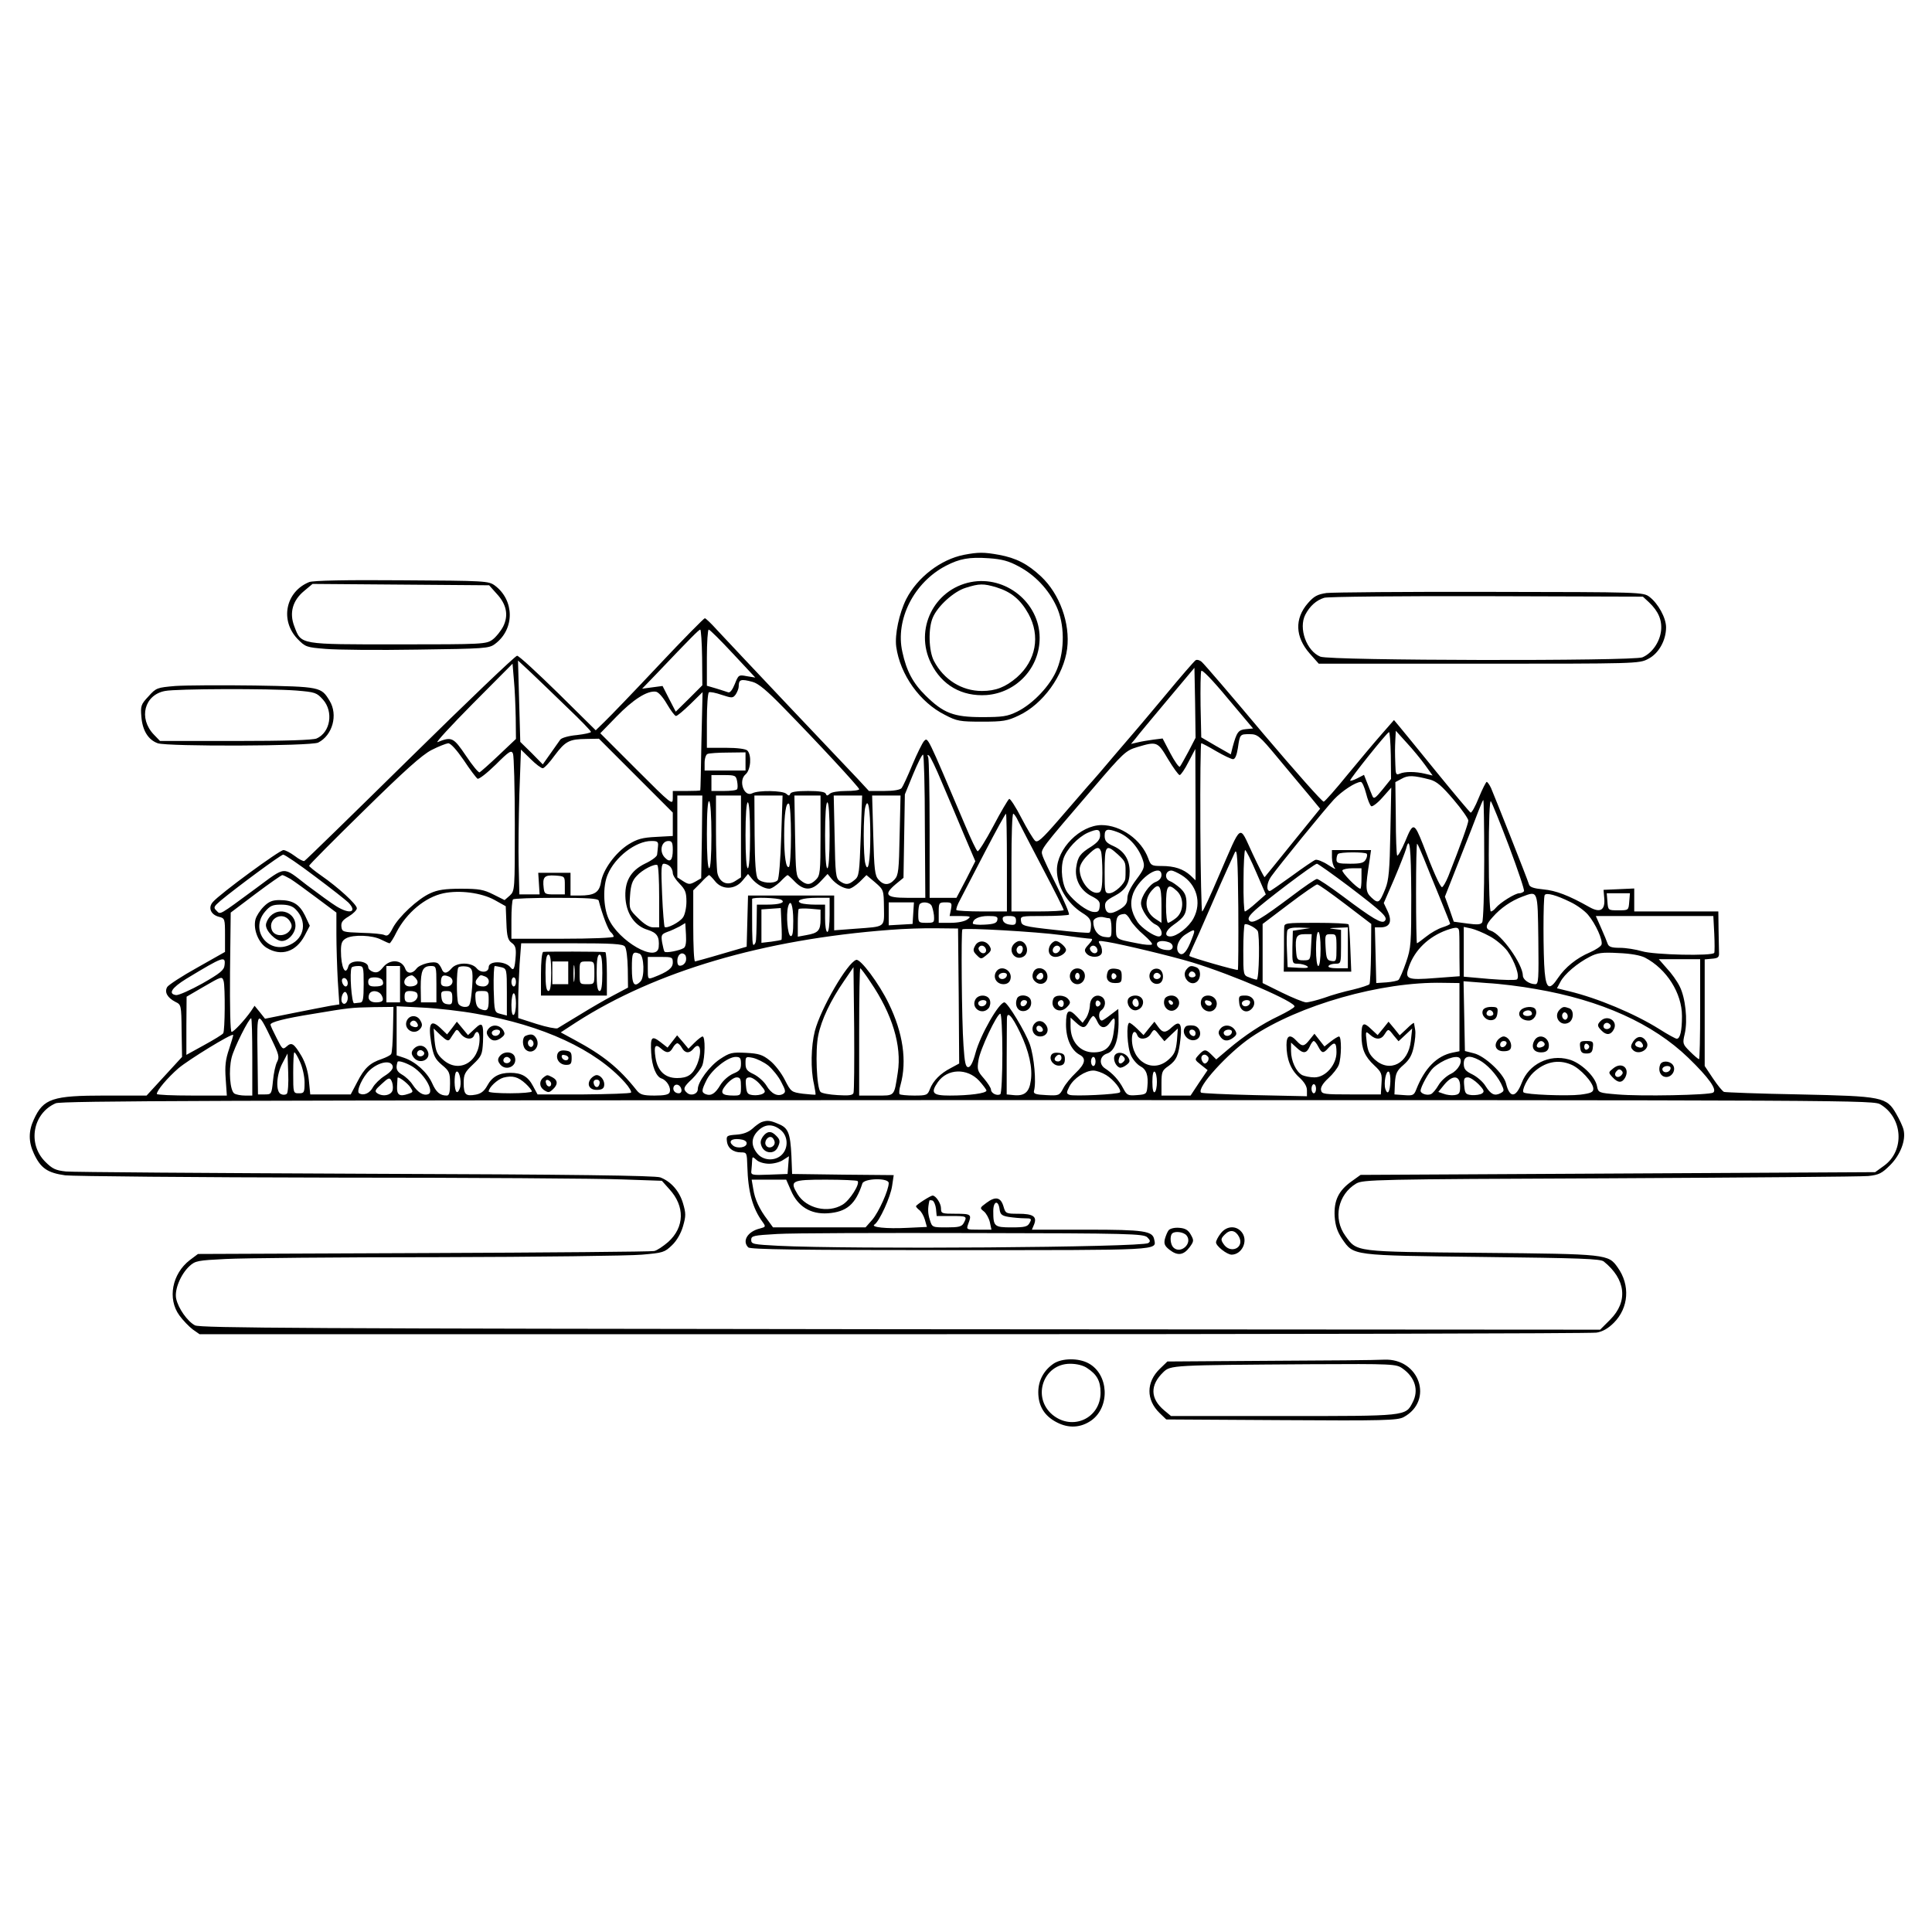 <?xml version="1.0" standalone="no"?>
<!DOCTYPE svg PUBLIC "-//W3C//DTD SVG 20010904//EN"
 "http://www.w3.org/TR/2001/REC-SVG-20010904/DTD/svg10.dtd">
<svg version="1.0" xmlns="http://www.w3.org/2000/svg"
 width="850pt" height="850pt" viewBox="0 0 850 850"
 preserveAspectRatio="xMidYMid meet">
<g transform="translate(0,850) scale(0.1,-0.1)"
fill="#000000" stroke="none">
<path d="M4241 6059 c-102 -20 -205 -99 -254 -195 -31 -62 -51 -156 -44 -209
17 -123 104 -245 214 -300 53 -28 67 -30 163 -30 93 0 112 3 162 27 107 50
198 177 213 294 14 112 -33 241 -115 318 -59 55 -109 81 -185 95 -66 12 -91
12 -154 0z m241 -51 c72 -38 132 -102 166 -176 36 -77 37 -190 3 -275 -28 -71
-105 -153 -176 -188 -43 -21 -64 -24 -155 -24 -124 0 -169 17 -248 95 -55 54
-84 108 -102 192 -32 142 51 306 192 379 60 31 102 39 188 33 58 -4 88 -12
132 -36z"/>
<path d="M4271 5939 c-162 -32 -249 -208 -175 -357 48 -97 136 -147 244 -140
132 10 235 120 234 253 -1 154 -150 274 -303 244z m113 -23 c65 -20 106 -54
141 -117 53 -97 33 -205 -51 -279 -50 -43 -93 -60 -154 -60 -89 0 -168 50
-211 132 -23 44 -26 143 -5 191 21 50 92 115 145 131 60 19 78 19 135 2z"/>
<path d="M1360 5939 c-103 -42 -129 -167 -52 -249 36 -37 40 -38 126 -45 48
-4 229 -6 402 -3 297 4 316 5 342 25 87 65 86 192 -1 257 -28 20 -39 21 -410
23 -242 2 -391 -1 -407 -8z m825 -51 c44 -47 53 -95 29 -144 -11 -21 -32 -47
-47 -58 -28 -20 -40 -21 -415 -21 -438 0 -426 -2 -457 79 -23 59 -8 114 43
156 l37 31 388 -3 389 -3 33 -37z"/>
<path d="M5836 5891 c-40 -6 -55 -14 -82 -45 -59 -68 -56 -148 8 -221 l40 -45
704 0 c692 0 706 0 745 21 46 23 79 81 79 139 0 42 -35 105 -73 134 -28 21
-35 21 -700 22 -370 1 -694 -2 -721 -5z m1419 -41 c41 -39 58 -78 53 -125 -6
-51 -40 -99 -82 -117 -40 -17 -1375 -15 -1417 3 -61 25 -97 125 -66 185 20 38
48 63 83 74 16 5 338 8 716 7 l686 -2 27 -25z"/>
<path d="M2898 5573 c-108 -115 -215 -226 -237 -247 l-40 -39 -166 164 c-92
90 -172 164 -180 164 -8 0 -219 -202 -471 -450 -251 -247 -460 -451 -465 -453
-5 -2 -24 8 -42 22 -19 14 -41 26 -50 26 -17 0 -279 -192 -310 -228 -23 -25
-10 -57 28 -66 24 -6 25 -10 25 -80 l0 -74 -122 -69 c-67 -37 -126 -76 -132
-85 -14 -23 1 -48 36 -66 25 -12 26 -14 27 -127 l2 -115 -78 -85 -78 -85 -183
0 c-231 0 -271 -13 -313 -105 -24 -51 -24 -99 0 -150 30 -65 60 -85 138 -96
37 -4 565 -9 1173 -10 608 0 1183 -4 1278 -8 l174 -6 33 -37 c69 -75 67 -167
-5 -232 -22 -19 -50 -38 -62 -40 -13 -3 -469 -7 -1015 -9 l-992 -4 -36 -27
c-78 -60 -99 -170 -46 -243 16 -22 43 -50 59 -62 l30 -21 3054 0 c1679 0 3071
3 3092 7 26 4 51 18 76 43 66 66 73 166 17 244 -41 58 -45 59 -597 64 -564 5
-549 3 -601 75 -55 76 -33 182 48 230 31 17 80 19 1115 23 596 3 1108 7 1138
10 47 5 60 12 96 48 45 45 70 110 59 155 -3 14 -18 46 -32 70 -43 75 -59 78
-426 86 -176 3 -325 9 -332 11 -7 3 -29 30 -49 60 l-36 54 0 234 0 235 32 3
c27 2 32 7 31 26 0 12 -1 58 -2 102 l-1 80 -185 0 -185 0 0 50 0 51 -67 -3
-68 -3 3 -36 c5 -53 -17 -67 -65 -40 -92 52 -148 73 -203 78 -42 4 -60 10 -63
22 -7 24 -153 392 -167 424 -7 15 -16 27 -19 27 -3 0 -19 -31 -35 -70 -15 -38
-32 -68 -36 -65 -5 3 -73 84 -152 181 -78 96 -152 187 -164 201 l-21 25 -56
-64 c-30 -34 -97 -114 -149 -177 -51 -63 -98 -116 -104 -118 -6 -2 -125 133
-266 299 -140 167 -262 309 -271 316 -9 8 -21 11 -27 7 -6 -4 -66 -73 -133
-154 -67 -80 -124 -148 -127 -151 -3 -3 -43 -50 -90 -105 -46 -55 -102 -120
-125 -145 -22 -25 -80 -92 -128 -148 -73 -84 -92 -101 -103 -91 -8 7 -35 52
-60 100 -25 49 -50 87 -54 84 -5 -3 -37 -57 -70 -120 -34 -64 -65 -113 -69
-110 -5 2 -30 55 -56 117 -169 398 -162 385 -180 367 -7 -8 -30 -54 -51 -104
-20 -49 -42 -96 -47 -102 -6 -8 -35 -13 -77 -13 l-67 0 -49 53 c-27 28 -167
176 -309 326 -143 151 -282 299 -309 328 -26 29 -51 53 -55 53 -4 0 -96 -93
-203 -207z m191 34 l1 -122 -58 -58 -59 -58 -29 56 -29 57 -45 -6 -45 -6 60
62 c157 165 190 198 196 198 3 0 7 -55 8 -123z m136 17 l98 -105 -37 6 c-36 7
-37 6 -53 -34 -10 -25 -21 -40 -29 -37 -6 2 -30 10 -53 17 l-41 12 0 124 c0
67 4 123 8 123 5 0 53 -48 107 -106z m-728 -238 c57 -54 103 -102 103 -106 0
-4 -28 -10 -62 -14 -35 -3 -67 -12 -73 -20 -5 -7 -25 -35 -43 -61 l-34 -48
-49 50 -50 49 -5 179 -5 179 58 -54 c32 -30 104 -100 160 -154z m-228 -44 l1
-93 -76 -72 c-42 -40 -80 -73 -84 -75 -5 -2 -32 31 -60 73 -55 81 -62 85 -125
60 -11 -4 59 72 155 169 l175 176 6 -72 c4 -40 7 -115 8 -166z m2960 -148
c-17 -32 -34 -62 -38 -67 -4 -4 -23 23 -42 59 l-34 65 -40 -5 c-22 -3 -53 -8
-69 -12 l-30 -7 20 24 c10 14 73 89 139 168 l120 143 3 -154 2 -154 -31 -60z
m252 98 c-33 -3 -40 -13 -58 -79 l-8 -32 -65 37 -65 38 -3 139 c-1 76 0 145 3
153 3 8 48 -38 116 -120 l112 -133 -32 -3z m-2170 208 c26 -7 64 -39 136 -113
149 -152 333 -351 333 -359 0 -5 -26 -8 -58 -8 -33 0 -64 -5 -71 -12 -11 -10
-14 -10 -18 0 -3 8 -28 12 -78 12 -50 0 -75 -4 -78 -12 -4 -10 -7 -10 -18 0
-16 14 -122 16 -149 2 -36 -19 -63 55 -30 83 23 19 28 85 8 105 -7 7 -44 12
-95 12 l-83 0 0 119 c0 66 4 122 9 125 5 3 30 -2 56 -11 46 -15 49 -15 62 2 7
11 13 26 13 35 0 31 9 34 61 20z m-377 -97 c17 -29 35 -53 40 -53 6 0 34 24
64 53 l53 52 -5 -215 c-2 -118 -4 -216 -5 -217 -1 -2 -28 -3 -61 -3 l-60 0 0
-32 c0 -32 -6 -27 -159 126 l-160 160 72 74 c72 74 134 114 172 109 11 -1 31
-23 49 -54z m3185 -226 l1 -104 -37 -46 c-32 -39 -39 -44 -45 -29 -4 9 -14 34
-22 55 l-15 38 -31 -16 c-16 -8 -30 -12 -30 -9 0 9 163 213 171 213 3 1 7 -45
8 -102z m151 -43 l33 -46 -34 8 c-42 10 -89 10 -111 0 -16 -7 -18 -2 -19 38
-2 60 -2 69 0 114 l2 37 48 -53 c26 -28 63 -73 81 -98z m-650 34 c47 -56 108
-130 137 -164 l51 -62 -120 -148 c-66 -82 -122 -151 -124 -153 -2 -2 -26 45
-54 105 -60 128 -44 139 -147 -98 -37 -87 -70 -158 -74 -158 -3 0 -7 167 -8
370 -1 204 1 370 4 370 4 0 34 -16 66 -35 33 -19 66 -35 74 -35 9 0 16 17 21
48 9 62 9 62 52 62 35 0 43 -7 122 -102z m-2823 -80 l163 -163 0 -51 0 -52
-73 -4 c-61 -3 -83 -9 -122 -33 -57 -36 -113 -112 -121 -167 -8 -45 -29 -58
-95 -58 l-39 0 0 50 0 50 -71 0 -71 0 3 -47 3 -48 -44 0 -45 0 -3 125 c-2 69
0 212 3 318 l7 194 42 -41 c23 -23 47 -41 54 -41 6 0 30 25 52 56 48 64 65 72
140 73 l55 1 162 -162z m-757 68 c27 -41 55 -78 61 -82 6 -3 40 23 80 62 60
60 69 65 76 48 4 -10 8 -150 8 -311 0 -289 0 -292 -22 -313 l-23 -20 -50 25
c-42 21 -62 25 -142 25 -70 0 -103 -5 -135 -20 -54 -24 -139 -103 -165 -153
-15 -30 -23 -37 -36 -31 -9 5 -55 9 -102 10 -82 3 -85 4 -88 27 -2 19 5 29 32
45 20 12 36 28 36 36 0 17 -82 92 -157 144 -29 20 -53 40 -53 43 0 4 108 113
241 243 179 176 255 244 297 266 31 16 65 29 74 30 11 0 37 -29 68 -74z m3099
4 c23 -38 46 -70 51 -70 5 0 23 26 39 58 l30 57 1 -289 0 -289 -22 21 c-32 29
-71 42 -127 42 -44 0 -48 2 -59 33 -30 83 -121 147 -206 147 -94 -1 -196 -104
-196 -198 0 -70 45 -146 111 -188 31 -19 39 -30 39 -54 0 -16 -3 -31 -7 -33
-5 -3 -73 3 -153 12 -137 15 -145 18 -148 39 -3 22 -1 22 101 22 57 0 106 3
110 6 3 4 -20 59 -52 123 -32 64 -62 126 -65 139 -8 25 -9 24 222 293 135 158
145 167 195 182 87 26 90 25 136 -53z m-1859 -10 l0 -40 -90 0 -90 0 0 34 c0
19 6 37 13 39 6 3 47 6 90 6 l77 1 0 -40z m789 -285 l2 -315 -81 0 c-93 0
-104 14 -48 61 l33 27 3 183 3 184 36 88 c20 48 39 87 44 87 4 0 8 -142 8
-315z m74 195 c25 -58 68 -160 96 -227 l52 -122 -41 -81 -42 -80 -59 0 -59 0
0 299 c0 165 -3 308 -6 318 -5 12 -4 15 4 8 6 -5 31 -57 55 -115z m-900 3 c3
-16 3 -31 0 -35 -2 -5 -29 -8 -59 -8 l-54 0 0 35 0 35 54 0 c51 0 54 -2 59
-27z m3049 7 c29 -8 52 -28 103 -88 36 -42 65 -84 65 -92 0 -13 -32 -103 -88
-245 -11 -27 -24 -49 -28 -48 -8 1 -40 72 -84 189 -38 96 -43 97 -77 14 -17
-40 -33 -68 -36 -64 -3 5 -6 80 -6 166 l-2 157 28 15 c28 16 52 15 125 -4z
m-282 -60 c7 -28 17 -53 23 -57 5 -3 28 14 49 38 l39 44 -4 -200 c-3 -164 -7
-208 -22 -245 -26 -64 -31 -67 -61 -39 -27 25 -28 40 -8 167 l6 42 -86 0 -86
0 0 -33 c0 -18 6 -39 13 -46 6 -8 -7 -1 -30 14 -23 15 -49 25 -56 22 -8 -3
-55 -35 -104 -71 -50 -36 -93 -66 -96 -66 -17 0 -14 36 5 63 34 48 236 296
277 340 35 37 94 76 118 77 6 0 16 -23 23 -50z m-2922 -192 l-3 -182 -26 -15
c-24 -13 -29 -13 -53 2 l-26 17 0 180 0 180 55 0 55 0 -2 -182z m172 2 l0
-180 -25 -16 c-35 -23 -70 -7 -79 36 -3 18 -6 102 -6 186 l0 154 55 0 55 0 0
-180z m177 -1 c-3 -102 -10 -186 -16 -192 -17 -17 -73 -12 -87 7 -9 13 -13 68
-14 192 l-1 174 62 0 62 0 -6 -181z m173 6 c0 -162 -2 -177 -20 -195 -25 -25
-42 -25 -69 -2 -19 16 -20 29 -23 195 l-3 177 57 0 58 0 0 -175z m177 -2 c-6
-166 -7 -179 -28 -195 -26 -22 -39 -22 -65 -4 -17 13 -19 30 -22 195 l-4 181
63 0 62 0 -6 -177z m171 3 c-3 -154 -5 -176 -22 -195 -24 -27 -48 -27 -71 -1
-16 18 -19 43 -23 195 l-5 175 63 0 62 0 -4 -174z m-828 -2 c0 -89 -4 -144
-10 -144 -6 0 -10 57 -10 151 0 97 4 148 10 144 6 -4 10 -65 10 -151z m3400
-106 c0 -145 -4 -269 -9 -276 -6 -10 -22 -11 -66 -5 l-59 8 -19 55 -20 55 65
165 c36 91 73 186 83 213 10 26 19 47 21 47 2 0 4 -118 4 -262z m109 59 c39
-104 69 -193 66 -198 -4 -5 -13 -9 -21 -9 -18 0 -84 -41 -103 -64 -7 -9 -17
-16 -22 -16 -5 0 -9 111 -9 247 0 152 4 243 9 238 5 -6 41 -95 80 -198z
m-3339 48 c0 -90 -4 -145 -10 -145 -6 0 -10 55 -10 145 0 90 4 145 10 145 6 0
10 -55 10 -145z m180 0 c0 -74 -4 -136 -9 -139 -13 -8 -21 46 -21 139 0 93 8
147 21 139 5 -3 9 -65 9 -139z m170 0 c0 -90 -4 -145 -10 -145 -6 0 -10 55
-10 145 0 90 4 145 10 145 6 0 10 -55 10 -145z m179 0 c0 -117 -10 -171 -22
-124 -4 13 -7 69 -7 124 0 55 3 111 7 124 12 47 22 -7 22 -124z m601 -120 l0
-215 -108 0 c-60 0 -111 3 -114 6 -3 3 4 24 17 47 12 23 61 117 109 210 48 92
89 167 92 167 2 0 4 -97 4 -215z m50 182 c9 -18 57 -111 108 -208 51 -97 92
-179 92 -183 0 -3 -52 -6 -115 -6 l-115 0 0 215 c0 118 3 215 8 215 4 -1 14
-15 22 -33z m360 -62 c0 -18 -11 -31 -38 -49 -50 -31 -60 -45 -67 -91 -8 -53
18 -103 68 -128 31 -16 38 -24 35 -46 -2 -21 -8 -25 -28 -23 -28 3 -83 44
-113 84 -24 33 -33 105 -18 151 14 41 63 93 106 113 44 19 55 17 55 -11z m77
14 c51 -19 96 -71 113 -129 7 -24 2 -36 -31 -80 -25 -33 -39 -63 -39 -81 0
-22 -8 -34 -32 -49 -41 -25 -62 -22 -66 10 -2 21 5 29 41 48 49 26 67 55 67
108 0 51 -24 90 -70 111 -32 14 -40 23 -40 46 0 30 12 33 57 16z m-2022 -61
c-1 -13 -3 -30 -4 -38 0 -8 -24 -26 -52 -39 -66 -32 -93 -81 -87 -157 6 -68
43 -119 98 -135 41 -13 52 -30 48 -76 -7 -71 -177 26 -221 126 -23 52 -25 142
-4 192 32 78 124 149 193 149 26 0 31 -3 29 -22z m65 -17 c0 -46 -12 -58 -34
-35 -27 26 -17 74 15 74 15 0 19 -7 19 -39z m3249 -199 c0 -215 -1 -232 -23
-296 -13 -38 -28 -72 -33 -77 -4 -4 -28 -9 -53 -11 l-45 -3 -3 123 -3 122 24
0 c41 0 53 24 33 69 l-18 38 46 106 c25 59 48 118 52 132 16 63 22 8 23 -203z
m55 162 c13 -32 44 -110 70 -172 25 -62 46 -114 46 -116 0 -3 -15 -10 -34 -16
-19 -6 -51 -24 -72 -41 -20 -16 -38 -29 -40 -29 -2 0 -4 100 -4 222 0 122 2
219 5 216 3 -3 16 -32 29 -64z m-1420 30 c3 -9 6 -51 6 -95 0 -60 -4 -81 -14
-85 -35 -14 -86 47 -86 102 0 16 12 38 34 60 38 38 51 42 60 18z m74 -13 c32
-30 34 -34 34 -71 0 -11 0 -27 -1 -35 -2 -23 -47 -65 -71 -65 -19 0 -20 6 -20
93 0 120 5 126 58 78z m528 -508 c-4 -4 -206 54 -213 61 -2 2 6 20 16 42 10
21 39 86 64 144 39 91 74 170 120 270 10 20 13 -31 15 -244 1 -148 0 -271 -2
-273z m81 429 l42 -97 -42 -37 c-23 -21 -46 -38 -50 -38 -4 0 -7 61 -6 135 0
74 4 135 7 135 4 0 26 -44 49 -98z m486 82 c3 -4 2 -15 -4 -25 -8 -15 -21 -19
-69 -19 -52 0 -60 3 -60 18 0 10 3 22 7 25 8 9 118 9 126 1z m-4627 -100 c71
-53 137 -105 147 -115 40 -42 7 -53 -52 -17 -20 12 -79 55 -131 94 -109 84
-89 85 -225 -15 -163 -120 -155 -116 -172 -98 -15 14 -13 18 17 44 71 59 266
203 276 203 7 0 70 -43 140 -96z m1514 -90 l0 -134 -26 0 c-17 0 -40 14 -66
40 -40 39 -40 41 -36 100 3 46 10 66 29 86 25 28 79 55 91 48 5 -3 8 -66 8
-140z m48 134 c7 -7 12 -20 12 -29 0 -10 14 -31 30 -47 25 -26 30 -38 30 -79
0 -27 -7 -58 -15 -69 -15 -22 -72 -51 -81 -42 -2 3 -8 67 -11 142 -5 115 -4
136 8 136 8 0 20 -5 27 -12z m2987 -88 c152 -116 173 -136 157 -152 -13 -13
-50 8 -187 111 -55 41 -105 74 -111 74 -6 0 -55 -33 -110 -75 -135 -101 -172
-124 -187 -109 -8 8 -4 19 18 40 38 38 267 211 279 211 4 0 68 -45 141 -100z
m55 35 c0 -25 -2 -45 -5 -45 -13 0 -84 73 -79 81 3 5 23 9 45 9 l39 0 0 -45z
m-880 15 c0 -13 -10 -24 -25 -30 -28 -10 -65 -64 -65 -94 0 -28 36 -81 65 -94
26 -12 36 -52 13 -52 -21 0 -76 38 -93 63 -30 46 -35 86 -19 128 29 71 124
132 124 79z m88 0 c67 -41 90 -121 53 -190 -20 -38 -73 -80 -102 -80 -29 0
-22 26 14 51 47 33 57 48 57 94 0 32 -6 47 -27 67 -16 14 -36 28 -45 31 -27
10 -22 47 6 47 6 0 26 -9 44 -20z m-3920 -17 c16 -10 67 -47 115 -83 l87 -65
0 -96 c0 -53 3 -144 6 -202 l7 -106 -39 -6 c-21 -4 -95 -18 -164 -32 l-124
-25 -23 29 -23 28 -16 -24 c-29 -41 -76 -91 -85 -91 -6 0 -8 109 -7 263 l3
262 110 83 c60 45 113 82 117 82 4 0 20 -8 36 -17z m1207 -28 l0 -40 -45 0
c-42 0 -45 2 -48 28 -6 49 3 58 50 55 43 -3 43 -3 43 -43z m661 18 c31 -39 88
-38 121 3 l24 29 17 -21 c21 -25 54 -44 77 -44 9 0 30 14 47 30 16 17 31 30
33 30 2 0 17 -13 33 -30 40 -40 75 -39 113 3 l30 32 17 -21 c21 -25 54 -44 77
-44 9 0 30 14 47 30 l30 30 38 -32 c38 -33 38 -34 39 -110 1 -90 9 -84 -126
-94 l-93 -7 0 77 0 76 -190 0 -189 0 -3 -112 -3 -113 -110 -32 c-60 -18 -113
-32 -117 -33 -5 0 -8 70 -8 156 l0 157 33 33 c17 19 34 34 37 34 2 0 14 -12
26 -27z m2773 -101 l114 -87 -1 -128 c-1 -70 -4 -132 -7 -137 -3 -4 -36 -15
-73 -24 -37 -8 -94 -24 -126 -36 -33 -11 -69 -20 -80 -20 -12 1 -59 20 -106
43 l-85 42 0 130 0 130 115 87 c63 48 120 87 125 87 6 0 61 -39 124 -87z
m-809 -2 l0 -80 -26 17 c-46 30 -53 84 -16 126 32 36 42 21 42 -63z m68 60
c33 -31 30 -92 -4 -119 -15 -12 -31 -21 -35 -21 -5 0 -9 33 -9 73 0 93 8 104
48 67z m-3003 -39 l50 -28 3 -74 c2 -60 7 -75 23 -87 16 -11 20 -23 18 -56 -4
-58 -9 -70 -23 -52 -23 29 -96 30 -96 1 0 -24 -34 -27 -52 -6 -22 28 -87 29
-111 1 -21 -25 -36 -25 -44 -2 -4 9 -11 20 -17 24 -18 12 -80 -4 -94 -24 -17
-23 -41 -23 -49 0 -15 41 -68 44 -98 6 -16 -20 -26 -25 -43 -20 -12 4 -22 13
-22 21 0 30 -79 35 -87 5 -13 -48 -33 -6 -33 67 0 34 5 45 23 55 31 17 116 14
154 -6 18 -9 34 -16 37 -16 3 0 17 21 30 48 45 87 127 155 207 172 72 15 167
2 224 -29z m4593 -174 c2 -174 1 -197 -13 -197 -27 0 -55 20 -55 38 -1 51 -95
183 -141 197 -26 9 -24 25 9 61 34 39 81 71 129 89 70 26 68 32 71 -188z m140
165 c30 -14 65 -40 79 -57 33 -39 66 -112 59 -131 -3 -8 -26 -23 -51 -34 -59
-25 -109 -66 -140 -112 -37 -56 -52 -50 -59 25 -7 73 -7 327 0 339 7 12 51 0
112 -30z m260 1 c-3 -38 -3 -38 -48 -38 -45 0 -45 0 -48 38 l-3 37 51 0 51 0
-3 -37z m-4534 5 c16 -63 42 -130 53 -139 7 -6 13 -15 13 -20 0 -5 -101 -9
-225 -9 l-225 0 0 83 c0 46 3 87 7 90 3 4 89 7 190 7 138 0 184 -3 187 -12z
m804 3 c19 -12 -8 -21 -64 -21 l-44 0 -1 -75 c-2 -90 -2 -91 -11 -101 -8 -7
-9 14 -9 136 0 33 0 62 0 65 1 9 115 5 129 -4z m212 -66 c0 -43 -4 -75 -10
-75 -6 0 -10 27 -10 60 l0 60 -44 0 c-24 0 -52 3 -61 6 -29 12 5 24 68 24 l57
0 0 -75z m-160 -26 c0 -52 -3 -70 -12 -67 -13 5 -20 92 -11 128 11 40 23 7 23
-61z m528 34 l-3 -48 -52 -3 -53 -3 0 50 0 51 56 0 55 0 -3 -47z m79 35 c5 -7
10 -28 12 -45 2 -32 1 -33 -33 -33 -35 0 -36 1 -36 38 0 21 3 42 7 45 11 11
40 8 50 -5z m87 -18 l-6 -30 48 0 c45 -1 48 -2 30 -15 -12 -9 -42 -15 -73 -15
l-53 0 0 45 c0 43 1 45 30 45 27 0 29 -2 24 -30z m-746 -135 c-2 -1 -22 -5
-45 -8 l-43 -5 0 73 0 74 43 3 42 3 3 -69 c2 -37 2 -69 0 -71z m172 90 c0 -49
-10 -60 -62 -69 l-38 -7 0 59 c0 32 2 61 4 63 3 2 25 3 50 1 l46 -4 0 -43z
m1364 -4 c9 -16 35 -45 58 -64 23 -20 40 -39 36 -42 -3 -4 -33 -2 -65 5 -97
19 -93 16 -93 70 0 46 7 57 37 59 7 1 19 -12 27 -28z m-586 2 c-2 -14 -15 -19
-56 -21 -28 -2 -52 1 -52 5 0 20 27 33 68 33 36 0 43 -3 40 -17z m82 -4 c0
-16 -5 -20 -27 -17 -17 2 -29 10 -31 21 -3 13 3 17 27 17 25 0 31 -4 31 -21z
m411 11 c5 0 9 -19 9 -43 0 -43 0 -43 -31 -39 -29 4 -49 31 -49 67 0 15 27 25
48 19 8 -2 18 -4 23 -4z m2661 -67 c2 -43 2 -81 0 -85 -6 -15 -266 -9 -318 7
-27 8 -71 15 -97 15 -36 0 -49 4 -54 18 -3 9 -16 41 -29 70 l-23 52 259 0 258
0 4 -77z m-4534 -64 c-17 -11 -78 -23 -84 -16 -3 2 -7 21 -11 41 -5 32 -3 36
23 46 16 5 40 17 54 24 l25 15 3 -51 c2 -34 -1 -54 -10 -59z m2525 76 c10 -13
7 -215 -4 -215 -4 0 -19 4 -33 10 -26 9 -26 11 -26 118 0 60 3 111 6 115 7 6
45 -12 57 -28z m-1315 -287 l2 -297 -37 -20 c-45 -23 -78 -56 -92 -93 -10 -26
-14 -28 -69 -28 -32 0 -61 3 -64 6 -3 3 -2 22 4 41 29 105 11 229 -52 358 -43
89 -125 198 -143 192 -39 -12 -156 -214 -182 -313 -17 -67 -19 -169 -4 -233 5
-24 8 -45 7 -47 -2 -1 -27 1 -55 4 -51 7 -53 8 -80 61 -15 30 -45 69 -66 85
-32 26 -49 31 -105 34 -62 3 -71 1 -115 -28 -46 -31 -97 -100 -97 -132 0 -21
-29 -31 -46 -17 -21 17 -17 27 21 62 18 18 39 45 45 60 12 34 14 127 1 127 -4
0 -20 -12 -35 -27 l-27 -27 -25 30 -25 29 -21 -27 -21 -27 -32 25 c-38 29 -44
22 -40 -48 3 -59 22 -106 46 -113 23 -8 43 -41 35 -61 -4 -10 -23 -14 -66 -14
-50 0 -63 4 -78 22 -79 100 -149 156 -276 224 l-59 32 69 45 c349 224 822 364
1379 406 61 5 153 8 205 7 l95 -1 3 -297z m452 268 c63 -9 121 -16 129 -16 10
0 7 -7 -9 -25 -19 -20 -21 -27 -10 -40 17 -20 59 -19 67 1 3 9 1 26 -6 37 -12
19 -11 20 31 13 67 -11 284 -63 373 -90 181 -55 462 -177 450 -195 -3 -6 -34
-24 -69 -41 -74 -35 -150 -85 -223 -147 l-52 -44 -21 21 c-25 25 -32 25 -56
-1 -19 -21 -19 -21 10 -44 l29 -23 -38 -56 -37 -56 -64 0 -64 0 0 54 c0 50 3
57 31 76 36 26 45 48 53 123 7 65 -4 79 -38 48 -28 -27 -41 -26 -61 2 l-16 22
-24 -29 -24 -30 -27 27 c-15 15 -31 27 -35 27 -15 0 -10 -108 7 -144 9 -19 28
-40 41 -47 27 -14 36 -41 31 -90 -3 -32 -5 -34 -46 -37 -39 -3 -44 -1 -60 29
-20 38 -47 67 -81 89 -28 19 -22 55 10 65 36 12 53 66 50 163 l-1 33 -33 -25
c-19 -15 -36 -26 -39 -26 -14 0 -17 34 -4 44 22 16 23 47 4 60 -26 16 -53 -4
-53 -40 -1 -16 -8 -39 -16 -52 l-16 -22 -23 25 c-38 41 -50 33 -50 -32 0 -63
23 -113 59 -133 31 -16 26 -40 -16 -80 -21 -20 -46 -50 -55 -68 -17 -32 -19
-33 -75 -30 -46 2 -57 6 -54 18 11 38 1 150 -18 205 -20 56 -98 185 -112 185
-24 0 -106 -144 -127 -222 -11 -41 -22 -63 -32 -63 -12 0 -16 21 -21 95 -8
108 -11 505 -5 511 8 8 324 -10 436 -25z m1750 9 c1 -14 1 -62 1 -107 l1 -83
-107 -8 c-126 -10 -136 -5 -116 51 26 73 86 131 166 160 46 16 55 14 55 -13z
m134 -14 c27 -14 62 -44 78 -65 33 -46 56 -113 42 -125 -5 -4 -60 -3 -121 2
l-113 10 0 109 0 110 33 -7 c17 -4 54 -19 81 -34z m-1311 -13 c-19 -51 -37
-73 -52 -64 -23 15 -11 60 22 83 46 30 49 28 30 -19z m-99 -14 c22 -9 20 -34
-3 -34 -30 0 -51 11 -51 26 0 15 27 18 54 8z m-2395 -18 c7 -8 12 -50 13 -98
l1 -83 -64 -34 c-35 -18 -102 -57 -149 -86 -47 -28 -90 -55 -97 -59 -6 -3 -48
5 -92 19 l-81 26 0 73 c0 40 3 114 6 164 l7 92 222 0 c180 0 225 -3 234 -14z
m2076 -6 c11 -17 -5 -32 -21 -19 -7 6 -11 15 -8 20 7 12 21 11 29 -1z m-2011
-26 c20 -8 23 -103 4 -122 -28 -28 -38 -13 -38 58 0 69 3 76 34 64z m204 -30
c-2 -10 -11 -20 -21 -22 -12 -3 -17 3 -17 21 0 26 18 41 33 27 5 -4 7 -16 5
-26z m4219 13 c96 -50 163 -157 163 -257 0 -65 -8 -100 -23 -100 -5 0 -40 19
-76 42 -108 68 -273 137 -398 167 l-53 13 15 28 c17 34 75 83 130 111 33 17
54 20 125 16 54 -2 97 -10 117 -20z m-4277 -22 c0 -24 -22 -41 -85 -65 -25 -9
-25 -9 -25 40 l0 50 55 0 c52 0 55 -1 55 -25z m-1972 -11 c-2 -22 -19 -36 -98
-81 -52 -29 -104 -52 -115 -51 -37 5 -20 32 45 72 162 98 173 102 168 60z
m6492 -194 c0 -121 -2 -220 -5 -220 -3 0 -21 15 -40 34 -32 32 -33 35 -23 77
14 60 3 160 -22 209 -11 23 -37 59 -57 80 l-35 40 91 0 91 0 0 -220z m-5880
110 c0 -64 -3 -80 -15 -81 -8 -1 -20 -2 -27 -3 -11 -1 -21 139 -11 157 2 4 15
7 29 7 23 0 24 -2 24 -80z m160 0 l0 -80 -30 0 -30 0 0 80 0 80 30 0 30 0 0
-80z m160 0 l0 -80 -34 0 -34 0 -1 67 c0 73 9 93 45 93 23 0 24 -2 24 -80z
m158 51 c2 -14 1 -53 -3 -88 -6 -57 -9 -63 -30 -63 -12 0 -26 7 -29 16 -8 22
-8 149 1 158 4 4 19 6 33 4 18 -2 26 -10 28 -27z m130 23 c21 -6 22 -11 22
-109 l0 -103 -27 7 c-28 7 -28 8 -31 109 -1 56 1 102 5 102 4 0 18 -3 31 -6z
m1547 -553 c-4 -10 -21 -12 -70 -9 -36 2 -69 8 -75 14 -17 17 -24 183 -10 249
14 69 54 153 114 240 l41 60 3 -270 c1 -148 0 -276 -3 -284z m75 488 c96 -141
138 -280 120 -397 -17 -108 -11 -102 -96 -102 l-74 0 0 280 c0 154 2 280 5
280 2 0 23 -27 45 -61z m-2000 16 c16 -19 4 -35 -26 -35 -38 0 -31 44 7 49 4
1 12 -6 19 -14z m144 9 c27 -10 20 -44 -9 -44 -18 0 -25 5 -25 18 0 29 9 36
34 26z m160 0 c26 -10 20 -44 -8 -44 -30 0 -42 16 -26 35 14 17 13 17 34 9z
m-1150 -21 c7 -26 6 -218 -2 -229 -4 -6 -42 -29 -84 -52 l-78 -43 0 128 1 128
72 42 c83 48 84 49 91 26z m546 -9 c0 -8 -4 -14 -9 -14 -11 0 -22 26 -14 34 9
9 23 -3 23 -20z m153 12 c8 -19 -1 -26 -35 -26 -21 0 -28 5 -28 20 0 15 7 20
29 20 16 0 31 -6 34 -14z m587 -6 c0 -11 -4 -20 -10 -20 -5 0 -10 9 -10 20 0
11 5 20 10 20 6 0 10 -9 10 -20z m4151 -155 l0 -150 -30 -6 c-69 -14 -123 -68
-160 -162 -10 -26 -15 -28 -54 -25 l-42 3 2 50 c3 43 8 54 38 80 26 23 37 42
45 80 6 28 9 61 6 75 -2 14 -5 27 -5 29 -1 3 -15 -8 -32 -25 l-31 -29 -24 30
-25 30 -24 -30 -24 -29 -29 27 c-34 33 -42 27 -42 -29 0 -59 15 -93 56 -131
32 -30 35 -37 32 -80 l-3 -48 -130 0 c-119 0 -130 1 -133 19 -3 12 9 31 32 52
20 18 41 45 46 59 12 32 13 125 1 125 -4 0 -21 -10 -36 -22 l-28 -22 -22 28
-22 28 -21 -26 c-24 -31 -33 -32 -57 -6 -29 32 -45 25 -45 -17 0 -62 18 -108
55 -142 23 -21 35 -40 35 -58 l0 -26 -231 5 c-126 3 -233 8 -235 11 -21 21
118 174 221 244 209 141 572 245 843 239 l73 -1 0 -150z m334 124 c289 -49
518 -153 673 -303 91 -88 128 -141 109 -153 -17 -11 -321 -17 -421 -8 -83 7
-84 7 -90 37 -8 43 -73 104 -124 117 -86 24 -176 -21 -207 -103 -26 -67 -53
-68 -69 -3 -10 43 -94 122 -142 133 l-39 10 -3 153 -3 154 103 -8 c57 -3 153
-15 213 -26z m-5225 -39 c0 -22 -16 -35 -25 -20 -9 14 4 52 16 45 5 -4 9 -15
9 -25z m149 11 c12 -22 5 -31 -25 -31 -26 0 -38 14 -30 35 8 21 43 18 55 -4z
m155 10 c11 -18 -6 -41 -30 -41 -19 0 -24 5 -24 25 0 20 5 25 24 25 14 0 27
-4 30 -9z m156 -22 c0 -26 -3 -30 -22 -27 -17 2 -24 11 -26 31 -3 23 0 27 22
27 22 0 26 -4 26 -31z m160 -8 c0 -45 -6 -52 -35 -41 -15 6 -21 18 -23 44 -2
34 -1 36 28 36 28 0 30 -2 30 -39z m120 -15 c0 -25 -4 -48 -10 -51 -6 -4 -10
13 -10 44 0 28 5 51 10 51 6 0 10 -20 10 -44z m2572 -1 c0 -5 -5 -11 -11 -13
-6 -2 -11 4 -11 13 0 9 5 15 11 13 6 -2 11 -8 11 -13z m-3113 -114 c-1 -54 -4
-103 -8 -108 -3 -6 -22 -15 -41 -22 -52 -17 -77 -40 -108 -101 l-29 -55 -89 0
-89 0 -6 61 c-4 41 -15 77 -32 107 -34 57 -44 63 -66 43 -17 -15 -19 -13 -44
37 -15 29 -27 55 -27 59 0 11 60 27 185 47 162 27 167 28 268 30 l88 1 -2 -99z
m366 69 c295 -51 525 -158 654 -302 19 -21 31 -42 27 -45 -4 -4 -98 -7 -209
-8 l-202 0 -20 37 c-22 42 -50 58 -100 58 -49 0 -80 -17 -101 -56 -13 -24 -28
-36 -51 -40 -44 -8 -53 0 -53 51 0 38 5 48 41 82 38 36 41 44 44 99 3 83 -2
91 -37 57 l-29 -27 -24 29 -25 30 -21 -28 -22 -28 -28 27 c-44 42 -56 23 -42
-64 10 -58 17 -71 47 -97 33 -27 36 -35 36 -82 0 -39 -4 -53 -14 -53 -30 0
-47 14 -65 55 -21 47 -73 94 -123 111 l-33 11 0 108 0 108 115 -6 c63 -3 169
-15 235 -27z m2315 -174 c0 -96 -4 -177 -9 -180 -14 -9 -41 4 -41 20 0 7 -14
29 -31 49 -28 32 -31 39 -24 81 7 47 81 204 96 204 5 0 9 -78 9 -174z m78 91
c39 -81 56 -156 47 -212 -7 -51 -28 -68 -76 -63 l-30 3 0 153 c0 83 1 164 1
178 0 38 21 18 58 -59z m-3291 -34 c30 -62 33 -74 22 -95 -7 -13 -15 -50 -18
-83 -6 -59 -7 -60 -36 -60 l-30 0 -2 175 c-3 199 -2 200 64 63z m3631 82 c14
-31 36 -32 56 -3 21 30 25 22 16 -41 -8 -65 -34 -91 -89 -91 -59 0 -101 47
-101 114 l0 39 23 -21 c30 -28 41 -28 57 3 7 14 16 25 20 25 4 0 12 -11 18
-25z m-3718 -155 l0 -170 -32 0 c-18 0 -39 4 -47 9 -19 12 -26 101 -12 158 11
44 76 173 86 173 3 0 5 -76 5 -170z m871 80 c5 8 14 22 20 30 8 13 12 12 25
-7 19 -26 52 -30 60 -8 10 25 24 17 24 -14 0 -104 -91 -156 -161 -93 -26 23
-32 37 -37 83 l-4 54 31 -30 c27 -25 34 -27 42 -15z m3121 14 l21 -25 29 28
30 28 -4 -54 c-5 -46 -11 -60 -37 -83 -69 -62 -161 -9 -161 91 0 32 14 42 24
16 8 -22 44 -18 58 5 16 25 16 25 40 -6z m1030 0 l21 -25 30 28 30 28 -6 -55
c-11 -99 -92 -141 -158 -82 -24 22 -32 38 -36 77 -6 49 -5 50 14 33 26 -24 50
-23 65 2 16 25 16 25 40 -6z m-5124 -59 c-16 -47 -19 -75 -15 -132 l5 -73
-154 0 c-85 0 -154 3 -154 7 0 16 47 71 95 113 45 38 234 154 241 147 1 -1 -7
-29 -18 -62z m4792 10 c16 -30 22 -31 45 -5 27 29 35 25 35 -20 0 -55 -48
-110 -97 -110 -19 0 -43 5 -54 10 -27 15 -49 63 -49 106 l0 37 23 -21 c30 -29
45 -28 59 3 6 14 14 25 18 25 4 0 13 -11 20 -25z m-2800 -5 c13 -24 33 -26 50
-5 30 37 41 -8 17 -68 -19 -45 -41 -60 -88 -60 -53 0 -86 31 -95 90 -8 52 -1
62 24 40 24 -22 39 -21 52 3 6 11 15 20 20 20 5 0 14 -9 20 -20z m-1680 -62
c11 -24 20 -64 20 -90 0 -45 -2 -48 -25 -48 -25 0 -25 1 -25 90 0 50 2 90 5
90 4 0 15 -19 25 -42z m-58 -140 c-5 -5 -16 -6 -25 -2 -25 9 -22 85 6 137 l22
42 3 -84 c2 -46 -1 -88 -6 -93z m4054 161 c3 -6 1 -16 -5 -22 -9 -9 -14 -8
-21 3 -9 15 -4 30 10 30 5 0 12 -5 16 -11z m-2056 -29 c0 -25 -6 -32 -35 -44
-20 -9 -44 -30 -56 -50 -22 -37 -40 -49 -64 -40 -20 8 -19 17 5 65 24 45 92
99 127 99 19 0 23 -5 23 -30z m120 -8 c19 -16 45 -48 57 -72 20 -38 21 -45 8
-53 -24 -13 -52 1 -73 37 -11 18 -36 40 -56 50 -30 14 -36 22 -36 48 0 29 1
30 32 24 18 -4 49 -19 68 -34z m1440 18 c0 -11 -4 -20 -10 -20 -5 0 -10 9 -10
20 0 11 5 20 10 20 6 0 10 -9 10 -20z m1602 15 c15 -15 -7 -54 -38 -69 -19 -9
-44 -31 -55 -50 -11 -19 -26 -37 -34 -40 -18 -7 -45 3 -45 15 0 17 37 84 56
101 39 35 101 58 116 43z m86 -9 c34 -18 75 -62 96 -103 15 -31 15 -33 -3 -43
-26 -13 -42 -5 -66 33 -11 18 -37 40 -57 50 -31 15 -38 24 -38 48 0 33 23 39
68 15z m-4780 -28 c2 -11 -11 -26 -35 -41 -21 -13 -44 -36 -52 -50 -14 -27
-41 -39 -61 -27 -14 9 16 74 47 102 41 37 95 46 101 16z m79 4 c56 -30 107
-114 77 -126 -21 -8 -45 7 -68 41 -10 16 -31 36 -47 45 -24 14 -29 27 -20 56
2 7 30 -1 58 -16z m5106 4 c39 -16 97 -79 97 -106 0 -15 -10 -20 -57 -26 -58
-7 -240 0 -250 10 -9 9 17 63 43 87 50 47 109 60 167 35z m-4888 -98 c-4 -15
-11 -26 -16 -22 -11 6 -12 77 -2 88 12 11 24 -36 18 -66z m2283 27 c17 -19 32
-39 32 -43 0 -12 -75 -22 -161 -22 -76 0 -86 11 -53 59 42 60 129 63 182 6z
m559 25 c33 -20 70 -67 60 -76 -8 -9 -203 -18 -221 -11 -15 6 -15 9 -1 37 19
36 70 70 105 70 14 0 39 -9 57 -20z m223 -30 c0 -21 -4 -42 -10 -45 -6 -4 -10
13 -10 45 0 32 4 49 10 45 6 -3 10 -24 10 -45z m1027 1 c-2 -46 -12 -61 -22
-32 -8 26 3 83 15 76 5 -3 8 -23 7 -44z m-3804 -9 c15 -14 27 -29 27 -34 0 -4
-43 -8 -95 -8 -52 0 -95 3 -95 8 1 18 38 53 65 61 40 10 64 4 98 -27z m-585
-25 c-3 -25 -42 -34 -68 -17 -13 9 -10 15 19 41 30 28 35 29 43 15 5 -9 8 -27
6 -39z m77 10 c14 -21 14 -22 -10 -30 -38 -13 -50 -4 -48 34 1 19 2 35 2 37 2
8 42 -21 56 -41z m1455 3 c0 -38 -1 -40 -32 -40 -55 0 -63 12 -33 48 15 18 35
32 46 32 16 0 19 -7 19 -40z m85 8 c23 -27 25 -32 11 -40 -9 -5 -29 -8 -44 -6
-23 3 -27 8 -30 41 -3 31 0 37 17 37 10 0 31 -14 46 -32z m3079 -8 c0 -30 -4
-35 -25 -38 -14 -2 -35 1 -48 6 l-23 8 27 33 c37 44 69 40 69 -9z m81 10 c25
-26 27 -33 15 -41 -8 -5 -28 -8 -45 -7 -27 3 -30 7 -33 41 -3 31 0 37 16 37
10 0 31 -14 47 -30z m-3507 -23 c2 -10 -3 -17 -12 -17 -18 0 -29 16 -21 31 9
14 29 6 33 -14z m2792 3 c0 -11 -4 -20 -10 -20 -5 0 -10 9 -10 20 0 11 5 20
10 20 6 0 10 -9 10 -20z m2485 -70 c97 -60 105 -202 15 -268 l-40 -29 -1132
-6 -1132 -6 -39 -28 c-58 -41 -79 -85 -75 -155 3 -42 12 -67 33 -99 52 -74 37
-72 616 -79 432 -5 520 -8 535 -20 97 -78 108 -176 28 -256 l-44 -44 -3077 2
c-2609 3 -3082 5 -3105 17 -33 17 -74 75 -83 118 -8 39 20 107 59 143 25 23
37 25 159 31 73 4 492 8 932 8 440 1 844 6 899 11 93 8 100 10 133 42 21 20
39 52 48 83 13 45 13 57 0 101 -16 54 -53 96 -100 114 -22 8 -384 13 -1295 16
-696 3 -1290 7 -1320 10 -46 5 -60 12 -91 43 -79 79 -55 213 46 257 25 11 724
13 4014 14 3978 0 3984 0 4016 -20z"/>
<path d="M1160 4511 c-16 -16 -32 -41 -36 -56 -11 -43 13 -103 49 -125 64 -39
129 -18 167 53 l23 44 -21 45 c-25 50 -54 68 -113 68 -31 0 -47 -7 -69 -29z
m140 -11 c52 -52 41 -126 -23 -156 -96 -46 -180 64 -111 145 22 26 33 31 70
31 31 0 50 -6 64 -20z"/>
<path d="M1190 4470 c-11 -11 -20 -29 -20 -40 0 -27 43 -70 70 -70 29 0 60 35
60 68 0 57 -69 83 -110 42z m84 -21 c11 -17 12 -26 3 -40 -20 -32 -72 -31 -82
2 -16 49 49 81 79 38z"/>
<path d="M5650 4420 c-1 -11 -1 -59 -1 -107 l-1 -88 149 0 148 0 -4 100 c-2
55 -5 103 -8 108 -2 4 -67 7 -144 7 -132 0 -139 -1 -139 -20z m76 -9 l-38 -6
-2 -73 c-1 -71 0 -72 24 -72 14 0 32 -5 40 -10 11 -8 1 -10 -35 -8 l-50 3 -3
74 c-2 41 -1 80 2 88 4 9 21 13 53 12 l48 -2 -39 -6z m204 -81 l0 -90 -46 0
c-27 0 -43 4 -39 10 3 6 17 10 31 10 23 0 24 2 24 74 l0 75 -32 4 c-25 3 -22
4 15 5 l47 2 0 -90z m-120 -5 c0 -43 -4 -75 -10 -75 -6 0 -10 32 -10 75 0 43
4 75 10 75 6 0 10 -32 10 -75z m-42 8 c-3 -57 -3 -58 -33 -58 -28 0 -30 3 -33
44 -4 59 2 71 38 71 l31 0 -3 -57z m112 -4 c0 -57 -1 -60 -22 -57 -20 3 -23
10 -26 61 -3 55 -2 57 23 57 24 0 25 -2 25 -61z"/>
<path d="M4290 4339 c-10 -18 -9 -25 7 -41 19 -19 20 -19 44 1 20 16 22 23 13
38 -16 27 -51 28 -64 2z m45 -9 c11 -17 -5 -32 -21 -19 -7 6 -11 15 -8 20 7
12 21 11 29 -1z"/>
<path d="M4462 4348 c-30 -30 3 -77 40 -57 30 16 16 69 -17 69 -6 0 -16 -5
-23 -12z m38 -22 c0 -8 -4 -17 -9 -21 -12 -7 -24 12 -16 25 9 15 25 12 25 -4z"/>
<path d="M4620 4341 c-14 -27 -2 -51 24 -51 21 0 46 17 46 31 0 13 -31 39 -45
39 -8 0 -19 -9 -25 -19z m44 -10 c3 -5 -1 -14 -8 -20 -16 -13 -32 2 -21 19 8
12 22 13 29 1z"/>
<path d="M5220 4235 c-25 -30 16 -79 46 -54 19 16 18 55 -2 63 -23 9 -30 8
-44 -9z m40 -26 c0 -5 -7 -9 -15 -9 -15 0 -20 12 -9 23 8 8 24 -1 24 -14z"/>
<path d="M4381 4222 c-13 -25 5 -52 34 -52 15 0 26 7 30 20 13 41 -44 70 -64
32z m49 -11 c0 -14 -18 -23 -30 -16 -6 4 -8 11 -5 16 8 12 35 12 35 0z"/>
<path d="M4545 4219 c-5 -13 -2 -27 8 -36 24 -24 59 -8 55 25 -4 36 -53 45
-63 11z m45 -14 c0 -8 -7 -15 -15 -15 -16 0 -20 12 -8 23 11 12 23 8 23 -8z"/>
<path d="M4711 4222 c-12 -23 4 -52 29 -52 25 0 41 30 29 53 -13 22 -46 22
-58 -1z m39 -17 c0 -8 -4 -15 -10 -15 -5 0 -10 7 -10 15 0 8 5 15 10 15 6 0
10 -7 10 -15z"/>
<path d="M4874 4226 c-12 -31 0 -51 31 -51 27 0 30 3 30 30 0 25 -4 30 -28 33
-17 2 -29 -2 -33 -12z m38 -21 c0 -5 -5 -11 -11 -13 -6 -2 -11 4 -11 13 0 9 5
15 11 13 6 -2 11 -8 11 -13z"/>
<path d="M5061 4222 c-13 -25 8 -56 35 -50 29 5 27 62 -3 66 -13 2 -26 -4 -32
-16z m44 -11 c7 -12 -12 -24 -25 -16 -11 7 -4 25 10 25 5 0 11 -4 15 -9z"/>
<path d="M4291 4102 c-20 -38 31 -71 59 -37 6 8 9 23 5 35 -8 25 -51 27 -64 2z
m49 -11 c0 -14 -18 -23 -30 -16 -6 4 -8 11 -5 16 8 12 35 12 35 0z"/>
<path d="M4474 4106 c-10 -26 1 -51 22 -54 27 -4 47 21 39 48 -7 24 -53 28
-61 6z m44 -18 c-6 -18 -28 -21 -28 -4 0 9 7 16 16 16 9 0 14 -5 12 -12z"/>
<path d="M4634 4105 c-16 -41 27 -68 59 -37 17 17 18 23 7 36 -16 20 -59 21
-66 1z m46 -20 c0 -8 -4 -15 -9 -15 -13 0 -22 16 -14 24 11 11 23 6 23 -9z"/>
<path d="M4963 4104 c-8 -22 10 -49 32 -49 10 0 22 7 28 16 15 24 1 49 -28 49
-15 0 -28 -7 -32 -16z m47 -20 c0 -16 -16 -19 -25 -4 -8 13 4 32 16 25 5 -4 9
-13 9 -21z"/>
<path d="M5124 4105 c-14 -37 26 -69 53 -42 22 22 8 57 -23 57 -14 0 -27 -7
-30 -15z m37 -18 c-1 -12 -15 -9 -19 4 -3 6 1 10 8 8 6 -3 11 -8 11 -12z"/>
<path d="M5285 4100 c-13 -41 43 -70 64 -33 13 25 -5 53 -34 53 -15 0 -26 -7
-30 -20z m46 -15 c-1 -15 -24 -12 -29 3 -3 9 2 13 12 10 10 -1 17 -7 17 -13z"/>
<path d="M5452 4088 c3 -37 35 -50 57 -24 21 25 4 56 -30 56 -28 0 -30 -2 -27
-32z m48 3 c0 -14 -18 -23 -30 -16 -6 4 -8 11 -5 16 8 12 35 12 35 0z"/>
<path d="M4551 3996 c-19 -23 -4 -56 25 -56 28 0 42 25 27 49 -14 22 -37 25
-52 7z m37 -24 c2 -7 -3 -12 -12 -12 -9 0 -16 7 -16 16 0 17 22 14 28 -4z"/>
<path d="M5217 3984 c-25 -25 8 -70 43 -59 32 10 24 59 -10 63 -14 2 -29 0
-33 -4z m43 -30 c0 -9 -5 -14 -12 -12 -18 6 -21 28 -4 28 9 0 16 -7 16 -16z"/>
<path d="M5370 3975 c-10 -12 -11 -21 -3 -33 14 -23 34 -26 58 -8 16 12 18 18
9 33 -15 24 -47 28 -64 8z m50 -14 c0 -14 -18 -23 -30 -16 -6 4 -8 11 -5 16 8
12 35 12 35 0z"/>
<path d="M4624 3856 c-9 -22 15 -48 40 -44 15 2 21 10 21 28 0 20 -6 26 -28
28 -18 2 -29 -2 -33 -12z m46 -11 c0 -8 -7 -15 -15 -15 -16 0 -20 12 -8 23 11
12 23 8 23 -8z"/>
<path d="M4903 3854 c-6 -17 6 -45 23 -51 5 -2 19 3 29 11 16 12 18 18 9 33
-15 24 -52 29 -61 7z m39 -26 c-15 -15 -26 -4 -18 18 5 13 9 15 18 6 9 -9 9
-15 0 -24z"/>
<path d="M2390 4312 c-6 -2 -10 -44 -10 -98 l0 -94 145 0 145 0 0 95 c0 52 -3
95 -7 96 -23 3 -265 3 -273 1z m35 -92 c0 -57 -4 -80 -12 -80 -9 0 -13 23 -13
80 0 57 4 80 13 80 8 0 12 -23 12 -80z m225 0 c0 -57 -4 -80 -12 -80 -9 0 -13
23 -13 80 0 57 4 80 13 80 8 0 12 -23 12 -80z m-150 0 l0 -50 -35 0 -35 0 0
50 0 50 35 0 35 0 0 -50z m27 -32 c-2 -18 -4 -6 -4 27 0 33 2 48 4 33 2 -15 2
-42 0 -60z m88 32 c0 -50 0 -50 -32 -50 -33 0 -33 0 -33 50 0 50 0 50 33 50
32 0 32 0 32 -50z"/>
<path d="M6524 4055 c-9 -21 15 -47 40 -43 15 2 22 12 24 31 3 24 0 27 -28 27
-18 0 -33 -6 -36 -15z m46 -16 c0 -5 -7 -9 -15 -9 -15 0 -20 12 -9 23 8 8 24
-1 24 -14z"/>
<path d="M6690 4055 c-17 -20 3 -45 36 -45 23 0 41 30 29 50 -9 15 -51 12 -65
-5z m50 -16 c0 -5 -9 -9 -20 -9 -22 0 -27 16 -7 23 15 5 27 -1 27 -14z"/>
<path d="M6862 4058 c-30 -30 3 -77 40 -57 22 12 24 55 2 63 -22 8 -28 8 -42
-6z m33 -38 c-5 -8 -11 -8 -17 -2 -6 6 -7 16 -3 22 5 8 11 8 17 2 6 -6 7 -16
3 -22z"/>
<path d="M7042 4008 c-16 -16 -15 -23 4 -42 21 -22 41 -20 54 5 20 37 -28 67
-58 37z m43 -17 c7 -12 -12 -24 -25 -16 -11 7 -4 25 10 25 5 0 11 -4 15 -9z"/>
<path d="M6590 3925 c-20 -25 -8 -50 25 -50 21 0 31 5 33 18 4 21 -14 47 -33
47 -7 0 -18 -7 -25 -15z m38 -17 c-6 -18 -28 -21 -28 -4 0 9 7 16 16 16 9 0
14 -5 12 -12z"/>
<path d="M6750 3921 c-15 -29 -2 -51 30 -51 19 0 29 6 33 19 11 44 -42 71 -63
32z m45 -11 c3 -6 -1 -13 -10 -16 -19 -8 -30 0 -20 15 8 14 22 14 30 1z"/>
<path d="M7186 3919 c-11 -17 -13 -26 -4 -36 25 -31 83 2 61 35 -16 26 -39 26
-57 1z m39 -10 c10 -15 -1 -23 -20 -15 -9 3 -13 10 -10 16 8 13 22 13 30 -1z"/>
<path d="M6952 3893 c2 -22 8 -28 28 -28 20 0 26 6 28 28 3 24 0 27 -28 27
-28 0 -31 -3 -28 -27z m40 2 c0 -5 -5 -11 -11 -13 -6 -2 -11 4 -11 13 0 9 5
15 11 13 6 -2 11 -8 11 -13z"/>
<path d="M7304 3816 c-10 -26 1 -51 23 -54 28 -4 50 32 32 54 -15 18 -48 18
-55 0z m46 -15 c0 -14 -18 -23 -30 -16 -6 4 -8 11 -5 16 8 12 35 12 35 0z"/>
<path d="M7098 3800 c-22 -18 -23 -18 -4 -39 24 -26 42 -27 56 -2 22 42 -15
71 -52 41z m35 -31 c-17 -17 -37 -1 -22 17 8 10 15 12 23 4 7 -7 7 -13 -1 -21z"/>
<path d="M1791 4012 c-20 -38 31 -71 58 -38 9 11 10 20 1 35 -13 26 -46 27
-59 3z m44 -13 c10 -15 -1 -23 -20 -15 -9 3 -13 10 -10 16 8 13 22 13 30 -1z"/>
<path d="M2150 3975 c-10 -12 -11 -21 -3 -33 14 -23 34 -26 58 -8 16 12 18 18
9 33 -15 24 -47 28 -64 8z m50 -14 c0 -14 -18 -23 -30 -16 -6 4 -8 11 -5 16 8
12 35 12 35 0z"/>
<path d="M2313 3943 c-17 -6 -16 -48 1 -62 29 -24 65 14 46 50 -11 19 -23 22
-47 12z m32 -43 c-5 -8 -11 -8 -17 -2 -6 6 -7 16 -3 22 5 8 11 8 17 2 6 -6 7
-16 3 -22z"/>
<path d="M1819 3884 c-9 -11 -10 -20 -2 -32 25 -41 86 -14 63 27 -13 25 -42
27 -61 5z m46 -13 c7 -12 -12 -24 -25 -16 -11 7 -4 25 10 25 5 0 11 -4 15 -9z"/>
<path d="M2453 3864 c-9 -24 10 -49 38 -49 20 0 24 5 24 30 0 25 -4 30 -28 33
-18 2 -29 -2 -34 -14z m48 -19 c-1 -15 -24 -12 -29 3 -3 9 2 13 12 10 10 -1
17 -7 17 -13z"/>
<path d="M2199 3854 c-9 -11 -10 -20 -2 -32 24 -39 82 -15 68 28 -8 24 -47 27
-66 4z m46 -13 c7 -12 -12 -24 -25 -16 -11 7 -4 25 10 25 5 0 11 -4 15 -9z"/>
<path d="M2394 3762 c-22 -15 -23 -41 -2 -57 20 -13 24 -13 40 2 23 21 23 40
-1 53 -23 12 -23 12 -37 2z m31 -30 c0 -18 -20 -15 -23 4 -3 10 1 15 10 12 7
-3 13 -10 13 -16z"/>
<path d="M2600 3755 c-20 -25 -8 -50 25 -50 21 0 31 5 33 18 4 21 -14 47 -33
47 -7 0 -18 -7 -25 -15z m38 -22 c-4 -22 -22 -20 -26 1 -2 10 3 16 13 16 10 0
15 -7 13 -17z"/>
<path d="M3350 3563 c-8 -3 -26 -16 -40 -29 -17 -15 -40 -24 -70 -26 -41 -3
-45 -5 -42 -28 3 -31 27 -50 62 -50 26 0 26 -2 28 -62 3 -111 23 -184 67 -244
15 -21 14 -22 -12 -29 -54 -13 -79 -55 -51 -83 9 -9 220 -12 889 -12 937 0
907 -2 897 47 -7 37 -43 43 -295 43 l-243 0 10 24 c13 34 -5 46 -70 46 -54 0
-56 1 -65 32 -12 41 -35 46 -75 16 -30 -22 -30 -23 -11 -38 10 -8 22 -30 26
-47 l7 -33 -56 0 c-55 0 -55 0 -46 26 16 41 13 44 -55 44 -62 0 -65 1 -65 24
0 22 -23 56 -37 56 -9 0 -73 -41 -73 -47 0 -3 7 -11 15 -17 8 -6 19 -25 24
-42 l9 -32 -85 -4 c-94 -5 -166 3 -145 15 21 14 70 120 77 170 l7 47 -223 2
-224 3 -3 79 c-5 101 -14 124 -57 141 -36 16 -50 17 -75 8z m84 -34 c33 -26
36 -79 6 -109 -30 -30 -83 -27 -109 6 -28 35 -26 69 4 99 30 30 64 32 99 4z
m-149 -59 c0 -19 -41 -25 -60 -10 -22 18 -8 32 28 28 20 -2 32 -8 32 -18z m99
-90 c20 0 48 7 62 17 l25 16 -3 -39 -3 -39 -81 -3 c-79 -3 -81 -2 -78 20 1 13
3 32 3 42 1 18 2 18 19 3 10 -10 35 -17 56 -17z m96 -118 c30 -70 86 -105 162
-100 83 6 122 39 152 131 7 23 116 26 116 2 0 -31 -44 -128 -72 -161 l-30 -34
-204 0 -203 0 -24 33 c-36 47 -56 90 -63 136 l-7 41 76 0 76 0 21 -48z m293
42 c12 -12 -34 -85 -66 -104 -64 -39 -159 -17 -198 46 -36 59 -27 64 124 64
74 0 136 -3 140 -6z m345 -122 l3 -32 65 0 c68 0 70 -1 54 -31 -9 -16 -22 -19
-75 -19 -63 0 -64 0 -74 33 -9 28 -10 49 -2 85 1 2 7 2 14 0 6 -3 13 -19 15
-36z m280 -4 c3 -21 10 -27 40 -32 20 -3 52 -6 70 -6 30 0 32 -2 22 -20 -9
-17 -21 -20 -79 -20 -77 0 -81 4 -81 72 0 45 23 50 28 6z m650 -122 c13 -13
14 -18 4 -25 -30 -19 -1311 -28 -1627 -12 -111 6 -120 7 -120 26 0 18 9 20
115 26 63 4 452 5 863 4 690 -1 749 -3 765 -19z"/>
<path d="M3356 3499 c-11 -17 -12 -27 -4 -45 14 -29 53 -32 68 -5 14 27 13 37
-6 55 -21 22 -40 20 -58 -5z m52 -22 c4 -22 -27 -35 -38 -16 -10 15 7 42 24
36 6 -2 12 -11 14 -20z"/>
<path d="M5142 3088 c-6 -7 -13 -25 -17 -39 -5 -21 -1 -31 21 -48 35 -27 61
-24 88 12 19 26 19 30 5 55 -11 20 -24 28 -50 30 -21 2 -40 -3 -47 -10z m78
-23 c29 -35 -26 -85 -58 -53 -13 13 -16 50 -5 61 12 12 50 7 63 -8z"/>
<path d="M5371 3074 c-12 -15 -21 -33 -21 -40 0 -16 48 -54 69 -54 44 1 72 57
47 95 -23 34 -68 34 -95 -1z m80 -15 c26 -49 -38 -78 -68 -32 -13 19 -12 24 6
42 23 23 46 19 62 -10z"/>
<path d="M772 5482 c-81 -7 -85 -8 -119 -46 -33 -35 -35 -42 -31 -90 5 -60 30
-101 72 -116 44 -15 674 -13 706 3 63 32 88 122 50 184 -37 61 -40 62 -330 67
-146 2 -302 1 -348 -2z m531 -20 c84 -7 90 -9 118 -40 47 -53 33 -144 -28
-171 -16 -7 -139 -11 -357 -11 l-332 0 -27 28 c-69 72 -42 175 49 192 49 10
458 11 577 2z"/>
<path d="M4636 2501 c-43 -29 -68 -74 -68 -126 0 -61 27 -105 82 -133 52 -27
105 -24 152 9 83 60 76 203 -13 251 -44 24 -116 23 -153 -1z m147 -20 c43 -28
59 -57 59 -108 0 -113 -124 -170 -212 -97 -91 77 -40 224 78 224 29 0 58 -7
75 -19z"/>
<path d="M5585 2513 l-449 -3 -33 -32 c-61 -59 -61 -137 -1 -195 l29 -28 507
-3 c451 -3 510 -1 537 13 134 72 71 260 -86 253 -30 -2 -256 -4 -504 -5z m586
-34 c55 -39 72 -96 44 -149 -31 -61 -26 -60 -569 -60 l-494 0 -30 25 c-62 52
-63 111 -4 168 32 31 38 31 645 35 369 2 380 1 408 -19z"/>
</g>
</svg>

